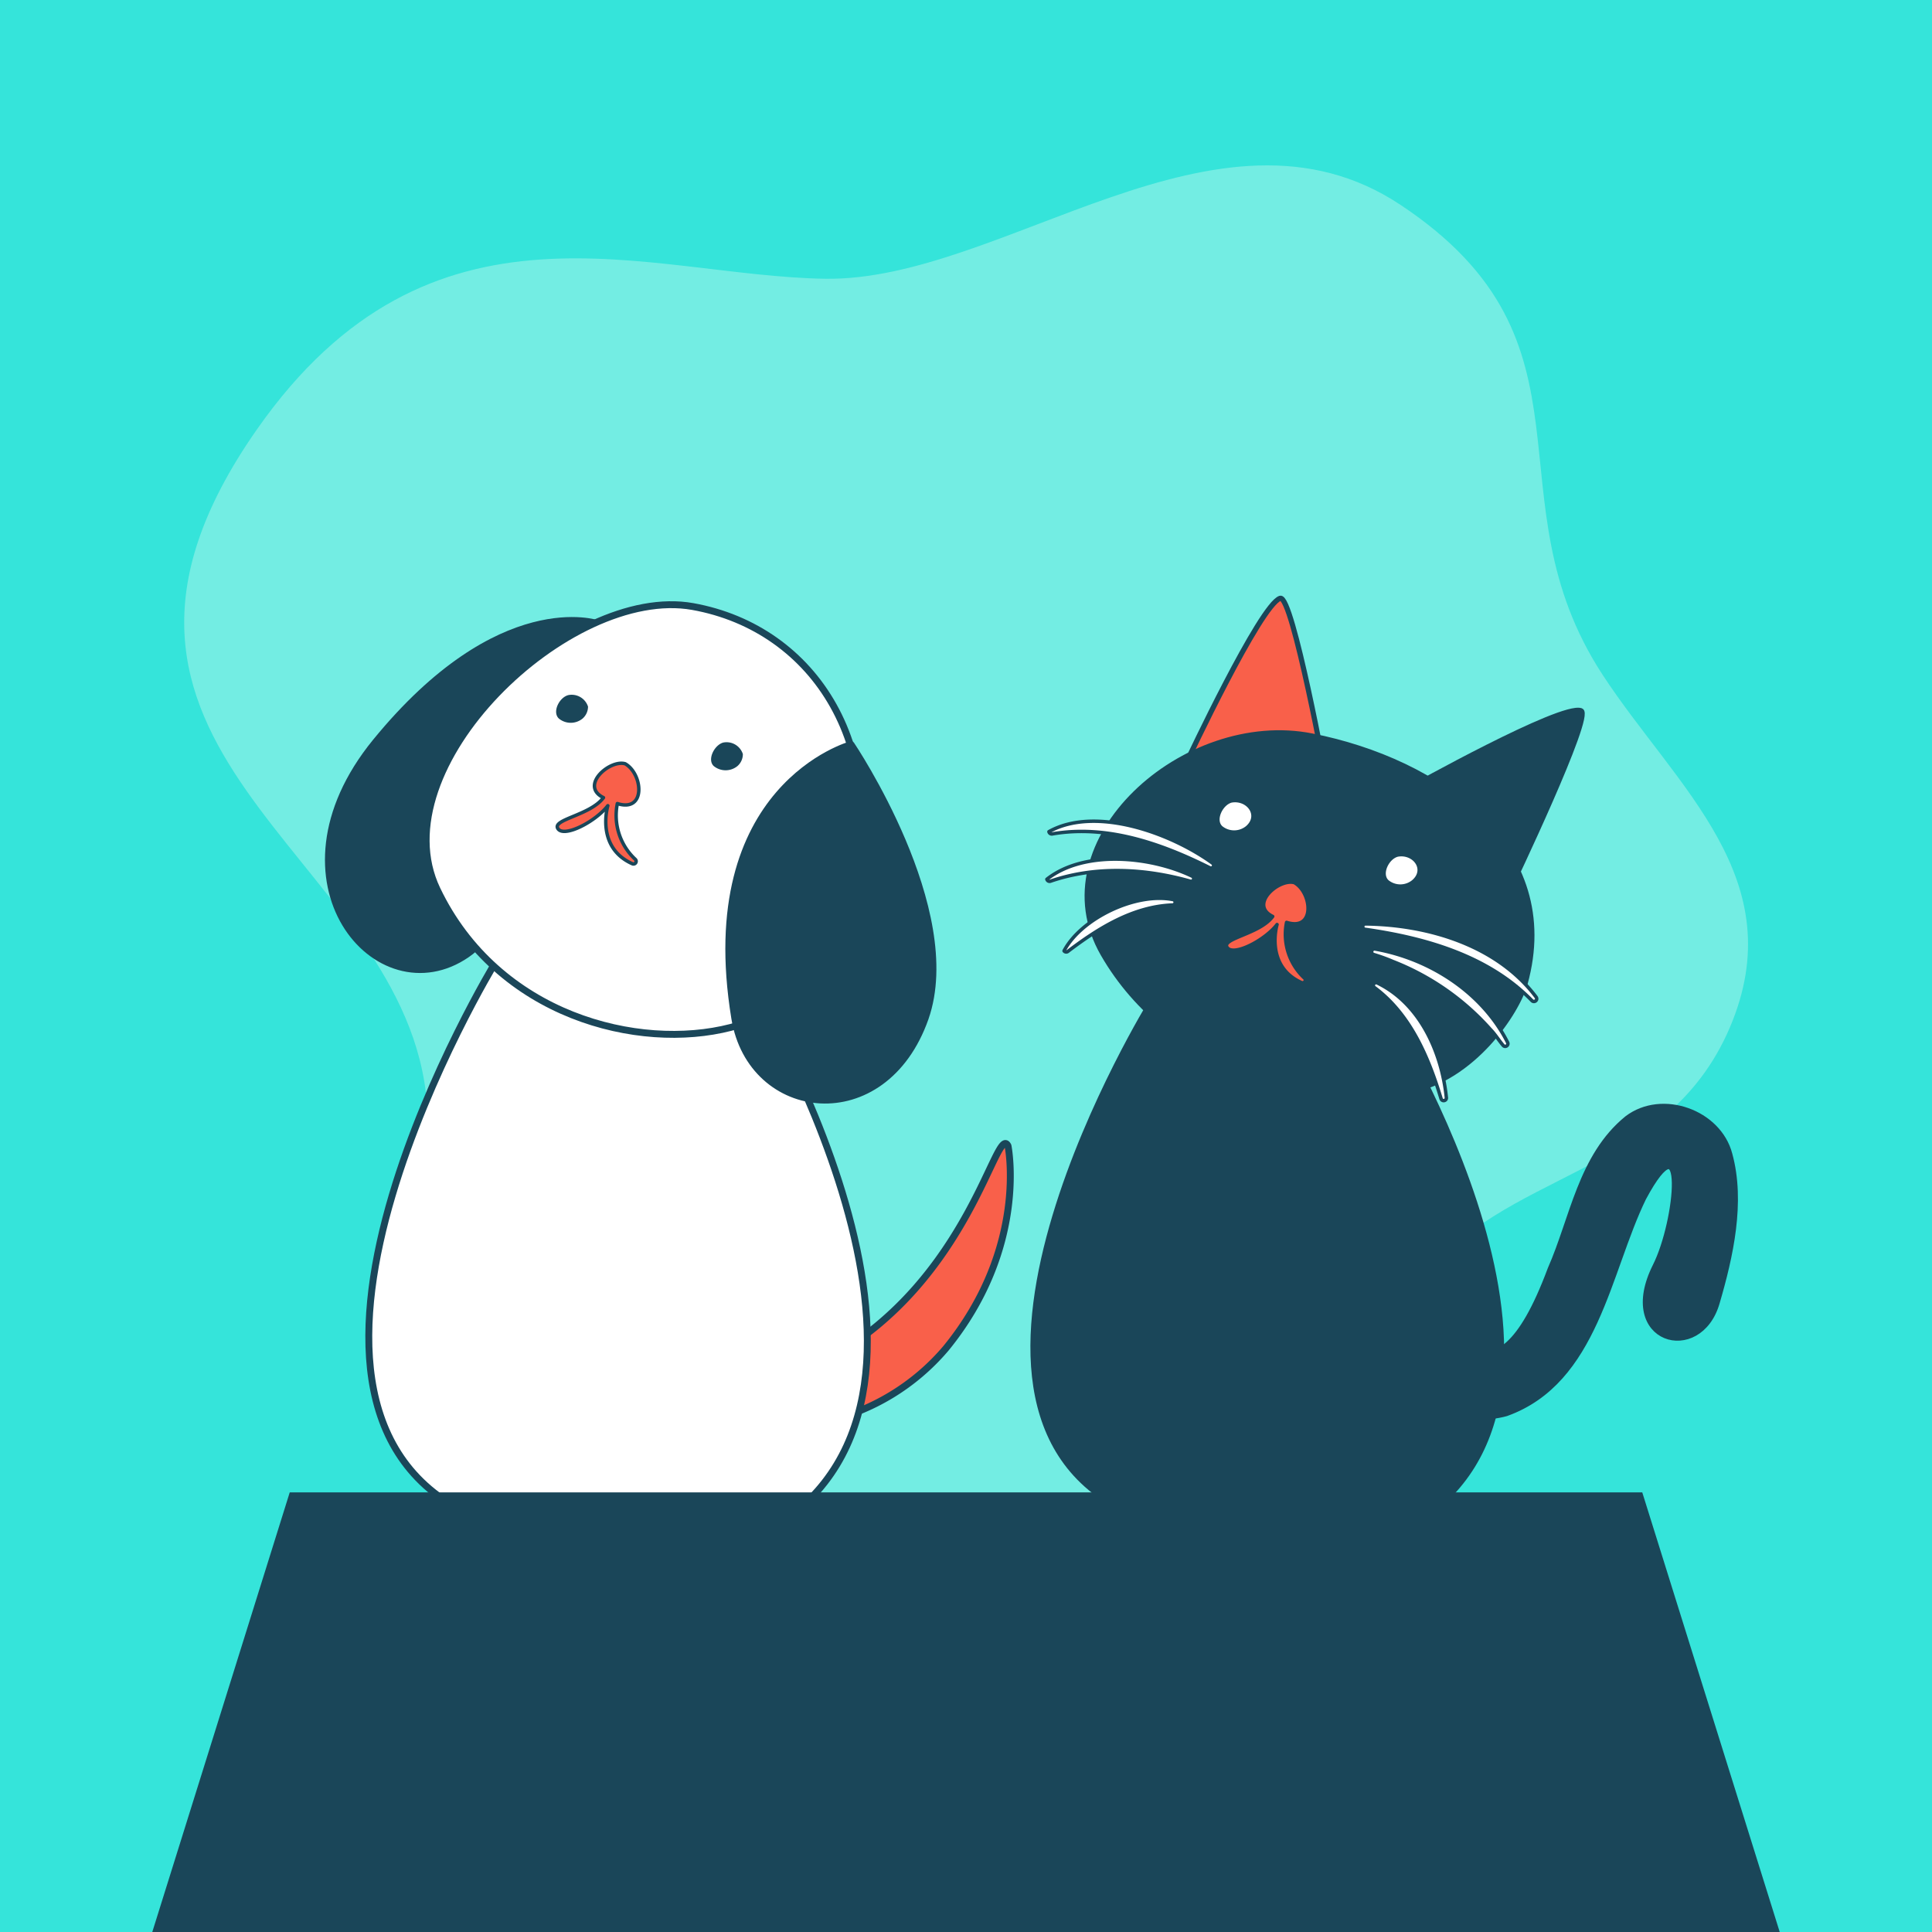 <svg id="ui" xmlns="http://www.w3.org/2000/svg" viewBox="0 0 280 280"><defs><style>.cls-1{fill:#35e4da;}.cls-2{fill:#73ede3;}.cls-11,.cls-3,.cls-5{fill:#1a4659;}.cls-10,.cls-3,.cls-4,.cls-5,.cls-6,.cls-8,.cls-9{stroke:#1a4659;stroke-linecap:round;stroke-linejoin:round;}.cls-4,.cls-6,.cls-9{fill:#f9604a;}.cls-4,.cls-5{stroke-width:0.75px;}.cls-6,.cls-8{stroke-width:0.5px;}.cls-10,.cls-7,.cls-8{fill:#fff;}</style></defs><rect class="cls-1" width="280" height="280"/><path class="cls-2" d="M250.69,148.94c-9.34,21.83-33.43,20.69-44.72,36.89-18.06,25.92-41.1,61.26-75.24,57.77-39.52-4-63.07-35.9-69-85.19-4.25-35.19-57-49.7-24.52-96.14C62.5,26.09,93.84,40,119.57,40.4S176.5,12.05,203,29.71c30.1,20,12.43,42.3,29.25,68.07C243,114.2,259.89,127.4,250.69,148.94Z"/><path class="cls-3" d="M240,183.54c3.31-6.57,4.78-22.43-1.91-9.95-5.21,10.7-6.91,26.52-19.83,31.16-5.2,1.46-17.11.3-14.87-7.21,7-8.57,12.61,10,21.4-13.58,3.23-7.3,4.4-16.34,11.09-21.78,5-3.81,13.13-.88,14.69,5.14,1.89,6.9.12,14.76-1.83,21.43C246.23,197.51,234.6,194.32,240,183.54Z"/><path class="cls-3" d="M167,145.16s-36.1,58.43-3.6,73.76h44c26.46-20.6-7.46-73.76-7.46-73.76Z"/><path class="cls-4" d="M185.53,86.71c1.78-.59,6.79,26.78,6.79,26.78L172,110.39S182.65,87.68,185.53,86.71Z"/><path class="cls-5" d="M190.14,106.67c18.31,3.61,36.36,16.14,30.87,35.92-1.13,4.06-7.45,13.75-16.82,15.52-13.5,2.55-34.57-2.9-44.32-19.85C150.45,121.9,171.73,103,190.14,106.67Z"/><path class="cls-5" d="M229.12,103c1.78.56-10.22,25.66-10.22,25.66l-14.6-14.39S226.22,102,229.12,103Z"/><path class="cls-6" d="M189.07,141.78a8.7,8.7,0,0,1-2.61-8.1c4.21,1.33,3.7-4.32,1.13-5.76-2.25-.64-6.64,3.19-3.14,4.9-1.9,2.58-7.51,3.16-6.6,4.5s5.49-1.06,7.23-3.33c0,0-1.81,6,3.53,8.41C189,142.57,189.38,142.08,189.07,141.78Z"/><path class="cls-7" d="M202.59,124.16c2.15-.4,3.92,1.83,2.06,3.41a2.72,2.72,0,0,1-3.41,0C200.25,126.67,201.27,124.51,202.59,124.16Z"/><path class="cls-7" d="M178.5,116.32c2.15-.39,3.92,1.84,2.07,3.42a2.73,2.73,0,0,1-3.42,0C176.16,118.84,177.19,116.68,178.5,116.32Z"/><path class="cls-8" d="M175.3,125.75c-7-3.5-14.9-6.27-22.81-4.89a.41.41,0,0,1-.47-.33c6.76-3.78,17.69.2,23.71,4.57A.39.39,0,0,1,175.3,125.75Z"/><path class="cls-8" d="M172.5,127.71c-6.58-1.86-13.74-2.24-20.26,0a.41.41,0,0,1-.52-.28c5.38-4.26,15-3.37,21.09-.43A.39.39,0,0,1,172.5,127.71Z"/><path class="cls-8" d="M169.92,131.16c-5.69.22-10.73,3.35-15.15,6.72a.39.39,0,0,1-.56-.07c2.47-4.69,10.37-8.53,15.83-7.43A.4.4,0,0,1,169.92,131.16Z"/><path class="cls-8" d="M197.84,133.9C207,134,217,137,222.63,144.51a.39.39,0,0,1-.08.55A.4.4,0,0,1,222,145c-6.32-6.48-15.47-9.09-24.21-10.32A.4.4,0,0,1,197.84,133.9Z"/><path class="cls-8" d="M199.29,137.54c7.92,1.39,15.52,6.27,19.2,13.53a.39.39,0,0,1-.16.53.38.38,0,0,1-.48-.09c-.65-.76-1.15-1.61-1.85-2.32a36.8,36.8,0,0,0-14.15-9.85c-.9-.39-1.84-.72-2.75-1A.39.39,0,0,1,199.29,137.54Z"/><path class="cls-8" d="M199.62,142.46c6.2,3,9.32,10.07,10,16.62a.39.39,0,0,1-.35.43.39.39,0,0,1-.42-.28c-1.81-6-4.44-12.22-9.6-16.07A.39.39,0,0,1,199.62,142.46Z"/><path class="cls-3" d="M86.67,90.4s-7.12,39.69-19,47.89c-12.9,8.92-29.7-10.54-13.23-30.74C72.49,85.44,86.67,90.4,86.67,90.4Z"/><path class="cls-9" d="M120.18,196.86c20.42-11.31,24.22-34.22,25.91-30.79,0,0,3,14.63-9,29.34a32.35,32.35,0,0,1-17.58,10.65Z"/><path class="cls-10" d="M71.78,139.51s-38.55,63.31-3.85,79.92h47c28.25-22.32-8-79.92-8-79.92Z"/><path class="cls-10" d="M100.38,87.9c17.8,3.18,29,20.79,22.74,43-1.3,4.56-7.94,15.61-17.21,18-13.36,3.45-33.78-1.64-42.57-20C54.85,111.16,82.48,84.71,100.38,87.9Z"/><path class="cls-6" d="M92.08,124.55a8.69,8.69,0,0,1-2.61-8.09c4.21,1.33,3.7-4.33,1.13-5.77-2.25-.64-6.64,3.19-3.14,4.91-1.9,2.57-7.51,3.15-6.6,4.5s5.49-1.06,7.23-3.33c0,0-1.81,6,3.53,8.4A.39.39,0,0,0,92.08,124.55Z"/><path class="cls-11" d="M104.8,107.62a2.48,2.48,0,0,1,2.86,1.66,2.28,2.28,0,0,1-.79,1.75,2.72,2.72,0,0,1-3.42,0C102.46,110.13,103.49,108,104.8,107.62Z"/><path class="cls-11" d="M82.36,100.74a2.49,2.49,0,0,1,2.86,1.66,2.3,2.3,0,0,1-.8,1.75,2.71,2.71,0,0,1-3.41,0C80,103.25,81,101.1,82.36,100.74Z"/><path class="cls-3" d="M123.35,107.92s16.21,24,10.73,39.64c-6,17-25.21,14.62-27.59,0C101,114,123.35,107.92,123.35,107.92Z"/><polygon class="cls-11" points="257.93 280 22.07 280 41.99 216.29 238.01 216.29 257.93 280"/></svg>